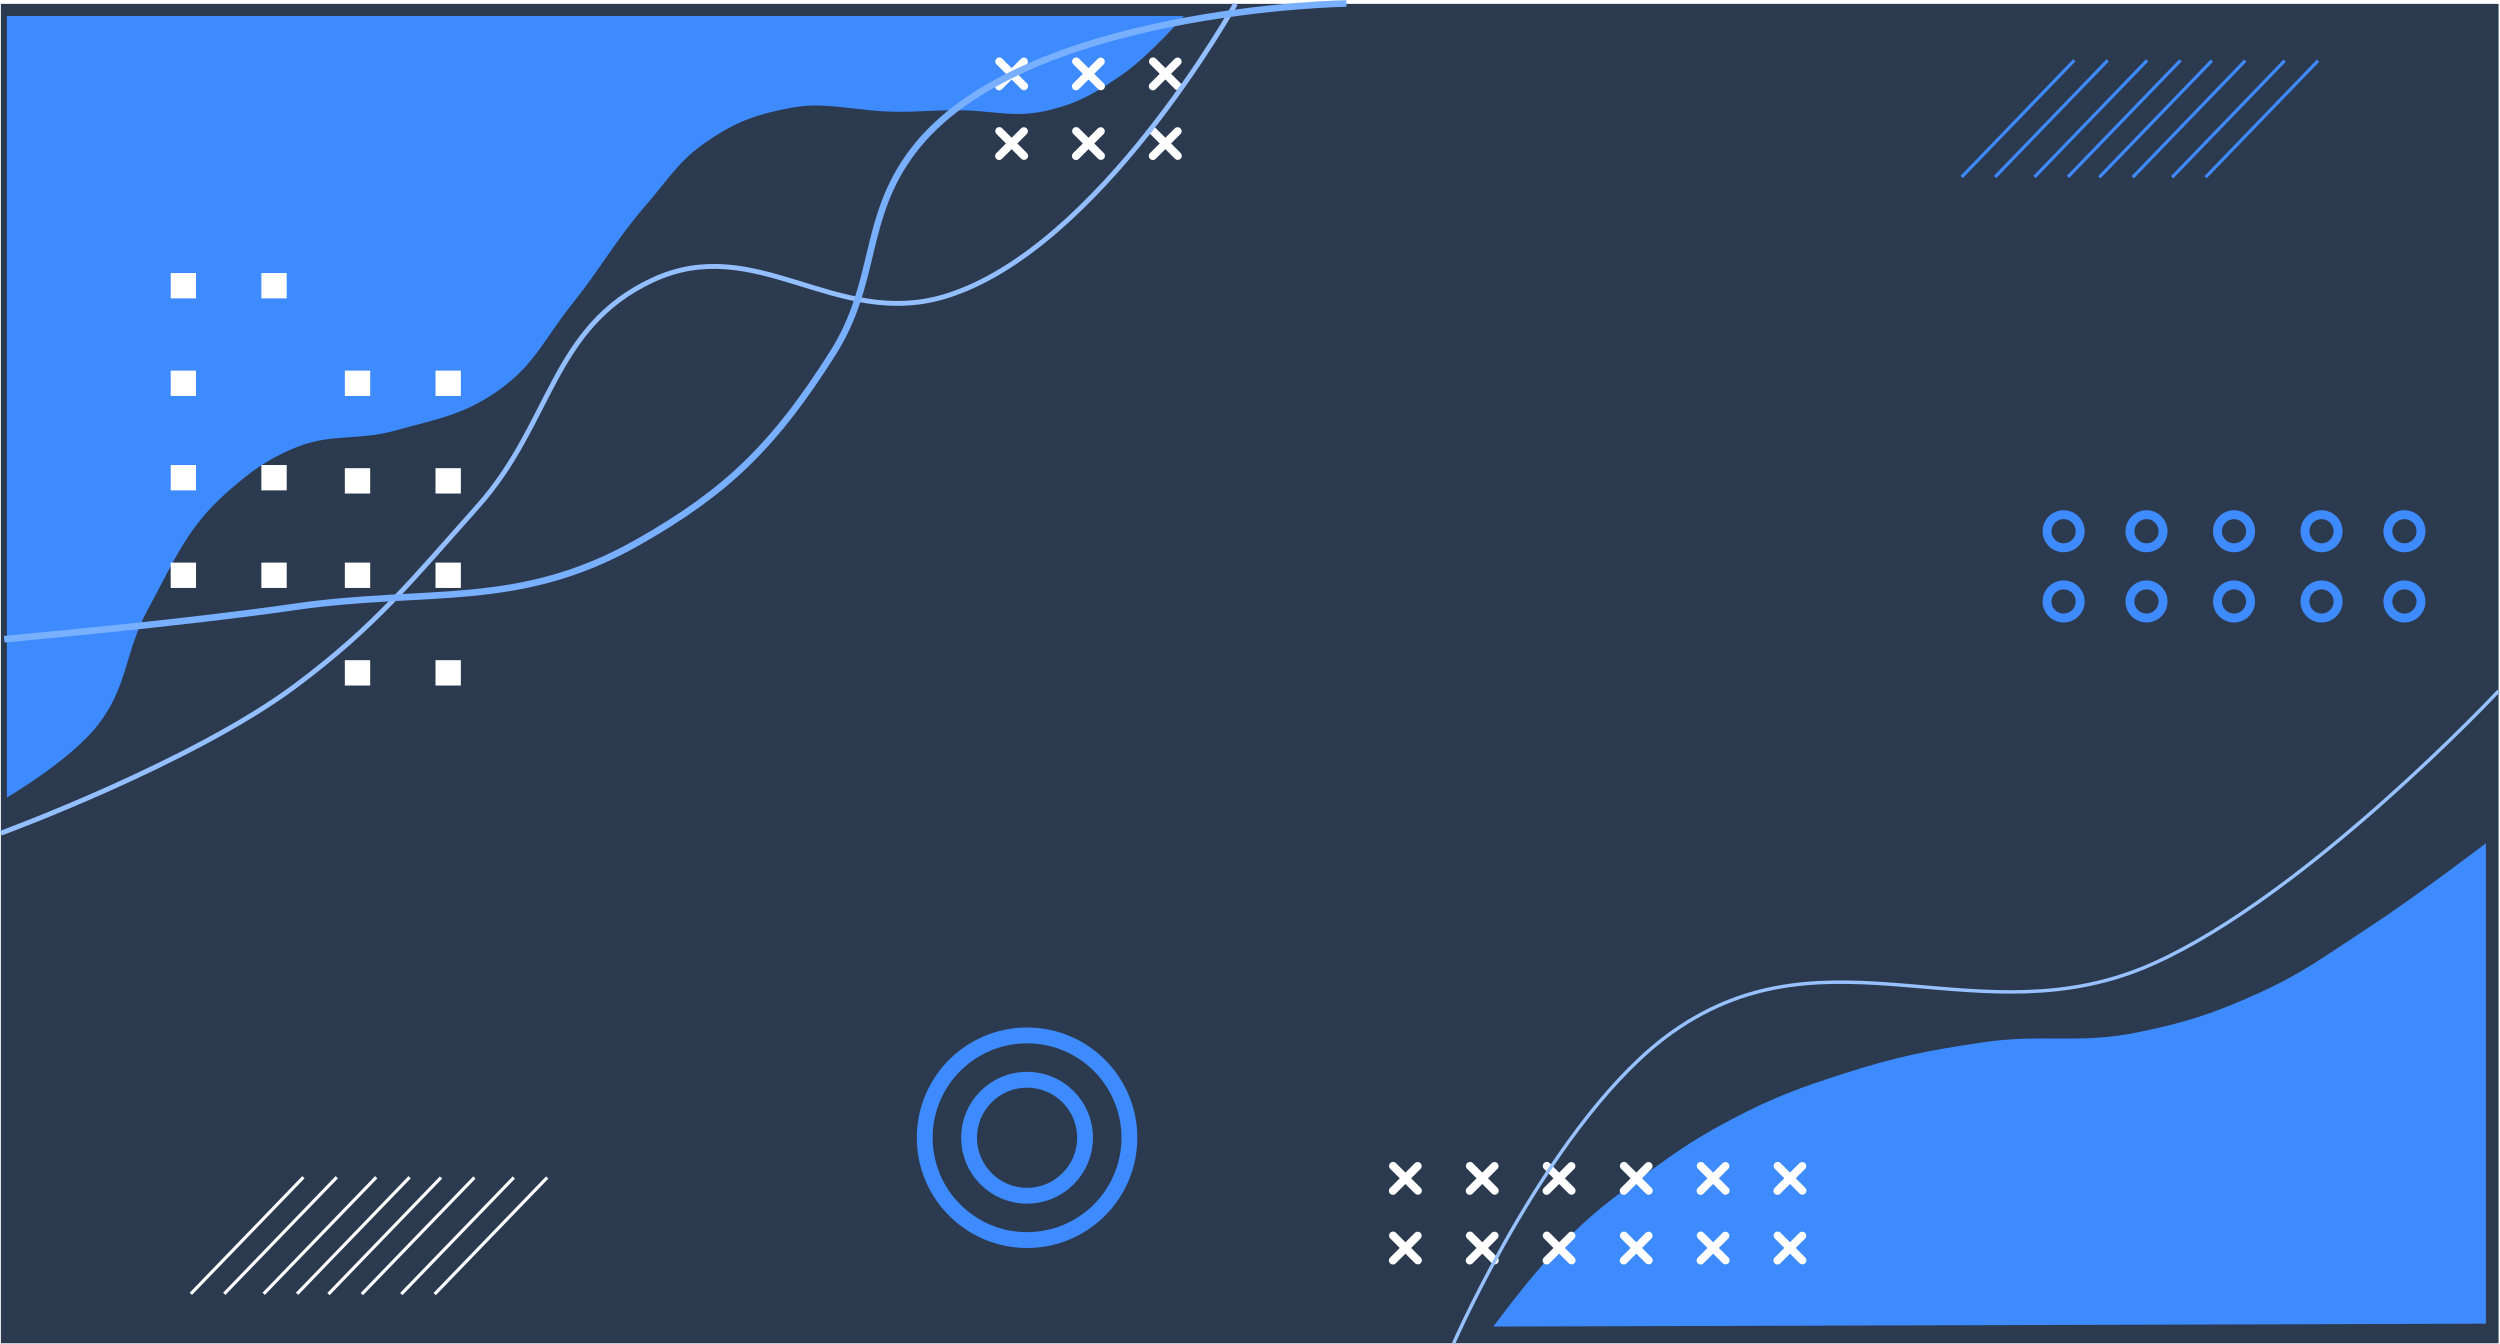 <svg width="8685" height="4669" viewBox="0 0 8685 4669" fill="none" xmlns="http://www.w3.org/2000/svg">
<rect x="3" y="13.5" width="8677" height="4653" fill="#2C3A50"/>
<g filter="url(#filter0_d_565_5)">
<path d="M318.458 2477.33C221.348 2601.3 3 2728.5 3 2728.5V13.5H4092C4092 13.5 3970.7 153.831 3873.72 219.816C3783.69 281.075 3728.34 315.11 3622.55 340.915C3502.3 370.246 3429.37 340.915 3305.6 340.915C3186.49 340.915 3119.07 353.209 3000.6 340.915C2842.13 324.469 2805.38 314.075 2685.14 340.915C2580.77 364.215 2522.3 389.758 2433.97 450.053C2337.11 516.17 2303.01 578.245 2226.16 666.834C2114.37 795.707 2071.07 883.435 1964.52 1016.67C1870.35 1134.44 1837.4 1223.35 1714.85 1311.2C1591.92 1399.32 1500.18 1412.42 1354.54 1453.23C1216.91 1491.79 1125.13 1460.12 994.227 1517.51C901.534 1558.16 854.073 1593.43 777.443 1659.54C628.958 1787.66 587.179 1901.44 493.381 2073.67C411.211 2224.55 424.407 2342.09 318.458 2477.33Z" fill="#3E8BFF"/>
</g>
<g filter="url(#filter1_d_565_5)">
<path d="M5462.96 4386.25C5363.4 4487.24 5232 4666.5 5232 4666.5L8680 4656.4V2987.5C8680 2987.5 8434.37 3175.05 8268.56 3282.9C8123.86 3377.03 8045.96 3437.77 7888.68 3508.87C7732.87 3579.31 7639.67 3609.52 7472.19 3643.95C7264.64 3686.62 7140.36 3648.24 6930.76 3679.3C6738.32 3707.81 6629.99 3729.33 6444.86 3789.13C6291.92 3838.53 6206.08 3869.8 6063.71 3944.4C5940.65 4008.89 5875.77 4053.42 5763.34 4135.03C5639.58 4224.85 5570.32 4277.34 5462.96 4386.25Z" fill="#3E8BFF"/>
</g>
<path d="M4839.62 4050.5L4925.53 4136.42" stroke="white" stroke-width="28" stroke-linecap="round"/>
<path d="M4839.62 4292.5L4925.53 4378.42" stroke="white" stroke-width="28" stroke-linecap="round"/>
<path d="M5641.62 4050.5L5727.53 4136.42" stroke="white" stroke-width="28" stroke-linecap="round"/>
<path d="M5641.62 4292.5L5727.53 4378.42" stroke="white" stroke-width="28" stroke-linecap="round"/>
<path d="M5106.62 4050.5L5192.53 4136.42" stroke="white" stroke-width="28" stroke-linecap="round"/>
<path d="M5106.62 4292.5L5192.53 4378.42" stroke="white" stroke-width="28" stroke-linecap="round"/>
<path d="M5908.62 4050.5L5994.53 4136.42" stroke="white" stroke-width="28" stroke-linecap="round"/>
<path d="M5908.62 4292.5L5994.53 4378.42" stroke="white" stroke-width="28" stroke-linecap="round"/>
<path d="M4924.91 4050.94L4839 4136.85" stroke="white" stroke-width="28" stroke-linecap="round"/>
<path d="M3471.62 213.5L3557.53 299.416" stroke="white" stroke-width="28" stroke-linecap="round"/>
<path d="M3556.92 213.938L3471 299.854" stroke="white" stroke-width="28" stroke-linecap="round"/>
<path d="M4924.91 4292.94L4839 4378.85" stroke="white" stroke-width="28" stroke-linecap="round"/>
<path d="M3471.62 455.5L3557.53 541.416" stroke="white" stroke-width="28" stroke-linecap="round"/>
<path d="M3556.92 455.938L3471 541.854" stroke="white" stroke-width="28" stroke-linecap="round"/>
<path d="M5726.91 4050.94L5641 4136.85" stroke="white" stroke-width="28" stroke-linecap="round"/>
<path d="M5726.91 4292.94L5641 4378.85" stroke="white" stroke-width="28" stroke-linecap="round"/>
<path d="M5191.91 4050.94L5106 4136.85" stroke="white" stroke-width="28" stroke-linecap="round"/>
<path d="M3738.62 213.5L3824.53 299.416" stroke="white" stroke-width="28" stroke-linecap="round"/>
<path d="M3823.92 213.938L3738 299.854" stroke="white" stroke-width="28" stroke-linecap="round"/>
<path d="M5191.91 4292.94L5106 4378.85" stroke="white" stroke-width="28" stroke-linecap="round"/>
<path d="M3738.62 455.5L3824.53 541.416" stroke="white" stroke-width="28" stroke-linecap="round"/>
<path d="M3823.92 455.938L3738 541.854" stroke="white" stroke-width="28" stroke-linecap="round"/>
<path d="M5993.91 4050.94L5908 4136.85" stroke="white" stroke-width="28" stroke-linecap="round"/>
<path d="M5993.91 4292.94L5908 4378.85" stroke="white" stroke-width="28" stroke-linecap="round"/>
<path d="M5373.62 4050.5L5459.53 4136.42" stroke="white" stroke-width="28" stroke-linecap="round"/>
<path d="M5458.92 4050.94L5373 4136.85" stroke="white" stroke-width="28" stroke-linecap="round"/>
<path d="M4005.62 213.5L4091.53 299.416" stroke="white" stroke-width="28" stroke-linecap="round"/>
<path d="M4090.92 213.938L4005 299.854" stroke="white" stroke-width="28" stroke-linecap="round"/>
<path d="M5373.62 4292.5L5459.53 4378.42" stroke="white" stroke-width="28" stroke-linecap="round"/>
<path d="M5458.92 4292.94L5373 4378.85" stroke="white" stroke-width="28" stroke-linecap="round"/>
<path d="M4005.62 455.5L4091.53 541.416" stroke="white" stroke-width="28" stroke-linecap="round"/>
<path d="M4090.92 455.938L4005 541.854" stroke="white" stroke-width="28" stroke-linecap="round"/>
<path d="M6175.62 4050.5L6261.53 4136.42" stroke="white" stroke-width="28" stroke-linecap="round"/>
<path d="M6260.92 4050.94L6175 4136.85" stroke="white" stroke-width="28" stroke-linecap="round"/>
<path d="M6175.62 4292.5L6261.53 4378.42" stroke="white" stroke-width="28" stroke-linecap="round"/>
<path d="M6260.92 4292.94L6175 4378.85" stroke="white" stroke-width="28" stroke-linecap="round"/>
<rect x="593" y="948.5" width="88" height="88" fill="white"/>
<rect x="1198" y="1287.5" width="88" height="88" fill="white"/>
<rect x="593" y="1615.5" width="88" height="88" fill="white"/>
<rect x="1198" y="1954.5" width="88" height="88" fill="white"/>
<rect x="908" y="948.5" width="88" height="88" fill="white"/>
<rect x="1513" y="1287.5" width="88" height="88" fill="white"/>
<rect x="908" y="1615.5" width="88" height="88" fill="white"/>
<rect x="1513" y="1954.5" width="88" height="88" fill="white"/>
<rect x="1513" y="1626.5" width="88" height="88" fill="white"/>
<rect x="908" y="1954.5" width="88" height="88" fill="white"/>
<rect x="1513" y="2293.5" width="88" height="88" fill="white"/>
<rect x="593" y="1287.5" width="88" height="88" fill="white"/>
<rect x="1198" y="1626.5" width="88" height="88" fill="white"/>
<rect x="593" y="1954.5" width="88" height="88" fill="white"/>
<rect x="1198" y="2293.5" width="88" height="88" fill="white"/>
<path d="M5050 4666.5C5050 4666.5 5394.91 3877 5811.78 3583.97C6357.28 3200.52 6876.48 3618.76 7480.69 3347.59C8020.26 3105.42 8680 2400.5 8680 2400.5" stroke="#97C1FF" stroke-width="12"/>
<path d="M3 2894.5C3 2894.5 667.886 2650.04 1026.5 2382.53C1304.53 2175.14 1428.67 2017.9 1660 1758.81C1917.88 1469.99 1916.27 1137.35 2266 973.498C2626.45 804.62 2901.59 1144.53 3282.5 1029.88C3816.67 869.105 4292 13.5 4292 13.5" stroke="#93BEFF" stroke-width="17"/>
<path d="M14.5 2220.5C14.5 2220.5 628.101 2165.71 1018.5 2109C1487.73 2040.84 1799.08 2119.06 2212 1886C2533.93 1704.3 2694.28 1540.03 2892.5 1228C3050.88 978.684 2993.33 760.582 3171.5 525C3546.28 29.448 4677.5 12 4677.5 12" stroke="#79AFFF" stroke-width="23"/>
<line x1="663.043" y1="4494.68" x2="1054.04" y2="4089.68" stroke="white" stroke-width="11"/>
<line x1="1141.04" y1="4495.68" x2="1532.04" y2="4090.68" stroke="white" stroke-width="11"/>
<line x1="916.043" y1="4494.68" x2="1307.04" y2="4089.68" stroke="white" stroke-width="11"/>
<line x1="1394.04" y1="4495.68" x2="1785.04" y2="4090.68" stroke="white" stroke-width="11"/>
<line x1="779.043" y1="4494.68" x2="1170.04" y2="4089.68" stroke="white" stroke-width="11"/>
<line x1="1257.04" y1="4495.68" x2="1648.04" y2="4090.68" stroke="white" stroke-width="11"/>
<line x1="1032.04" y1="4494.68" x2="1423.04" y2="4089.68" stroke="white" stroke-width="11"/>
<line x1="1510.04" y1="4495.68" x2="1901.04" y2="4090.68" stroke="white" stroke-width="11"/>
<line x1="6815.04" y1="614.68" x2="7206.04" y2="209.68" stroke="#3E8BFF" stroke-width="11"/>
<line x1="7293.04" y1="615.68" x2="7684.04" y2="210.68" stroke="#3E8BFF" stroke-width="11"/>
<line x1="7068.04" y1="614.68" x2="7459.04" y2="209.68" stroke="#3E8BFF" stroke-width="11"/>
<line x1="7546.04" y1="615.68" x2="7937.04" y2="210.68" stroke="#3E8BFF" stroke-width="11"/>
<line x1="6931.04" y1="614.68" x2="7322.04" y2="209.68" stroke="#3E8BFF" stroke-width="11"/>
<line x1="7409.04" y1="615.68" x2="7800.04" y2="210.68" stroke="#3E8BFF" stroke-width="11"/>
<line x1="7184.04" y1="614.68" x2="7575.04" y2="209.68" stroke="#3E8BFF" stroke-width="11"/>
<line x1="7662.04" y1="615.68" x2="8053.04" y2="210.68" stroke="#3E8BFF" stroke-width="11"/>
<circle cx="7169" cy="2089.5" r="57.5" stroke="#3E8BFF" stroke-width="31"/>
<circle cx="7169" cy="1845.5" r="57.5" stroke="#3E8BFF" stroke-width="31"/>
<circle cx="7457" cy="2089.5" r="57.5" stroke="#3E8BFF" stroke-width="31"/>
<circle cx="7457" cy="1845.5" r="57.5" stroke="#3E8BFF" stroke-width="31"/>
<circle cx="7761" cy="2089.5" r="57.5" stroke="#3E8BFF" stroke-width="31"/>
<circle cx="7761" cy="1845.5" r="57.5" stroke="#3E8BFF" stroke-width="31"/>
<circle cx="8065" cy="2089.5" r="57.5" stroke="#3E8BFF" stroke-width="31"/>
<circle cx="8065" cy="1845.5" r="57.5" stroke="#3E8BFF" stroke-width="31"/>
<circle cx="8353" cy="2089.5" r="57.5" stroke="#3E8BFF" stroke-width="31"/>
<circle cx="8353" cy="1845.5" r="57.5" stroke="#3E8BFF" stroke-width="31"/>
<circle cx="3568" cy="3952.5" r="355.5" stroke="#3E8BFF" stroke-width="55"/>
<circle cx="3568" cy="3952.5" r="201.5" stroke="#3E8BFF" stroke-width="55"/>
<defs>
<filter id="filter0_d_565_5" x="3" y="13.5" width="4122.5" height="2769.5" filterUnits="userSpaceOnUse" color-interpolation-filters="sRGB">
<feFlood flood-opacity="0" result="BackgroundImageFix"/>
<feColorMatrix in="SourceAlpha" type="matrix" values="0 0 0 0 0 0 0 0 0 0 0 0 0 0 0 0 0 0 127 0" result="hardAlpha"/>
<feOffset dx="21" dy="42"/>
<feGaussianBlur stdDeviation="6.25"/>
<feComposite in2="hardAlpha" operator="out"/>
<feColorMatrix type="matrix" values="0 0 0 0 0 0 0 0 0 0 0 0 0 0 0 0 0 0 0.25 0"/>
<feBlend mode="normal" in2="BackgroundImageFix" result="effect1_dropShadow_565_5"/>
<feBlend mode="normal" in="SourceGraphic" in2="effect1_dropShadow_565_5" result="shape"/>
</filter>
<filter id="filter1_d_565_5" x="5178.7" y="2920.2" width="3501.3" height="1746.3" filterUnits="userSpaceOnUse" color-interpolation-filters="sRGB">
<feFlood flood-opacity="0" result="BackgroundImageFix"/>
<feColorMatrix in="SourceAlpha" type="matrix" values="0 0 0 0 0 0 0 0 0 0 0 0 0 0 0 0 0 0 127 0" result="hardAlpha"/>
<feOffset dx="-44" dy="-58"/>
<feGaussianBlur stdDeviation="4.65"/>
<feComposite in2="hardAlpha" operator="out"/>
<feColorMatrix type="matrix" values="0 0 0 0 0 0 0 0 0 0 0 0 0 0 0 0 0 0 0.25 0"/>
<feBlend mode="normal" in2="BackgroundImageFix" result="effect1_dropShadow_565_5"/>
<feBlend mode="normal" in="SourceGraphic" in2="effect1_dropShadow_565_5" result="shape"/>
</filter>
</defs>
</svg>
